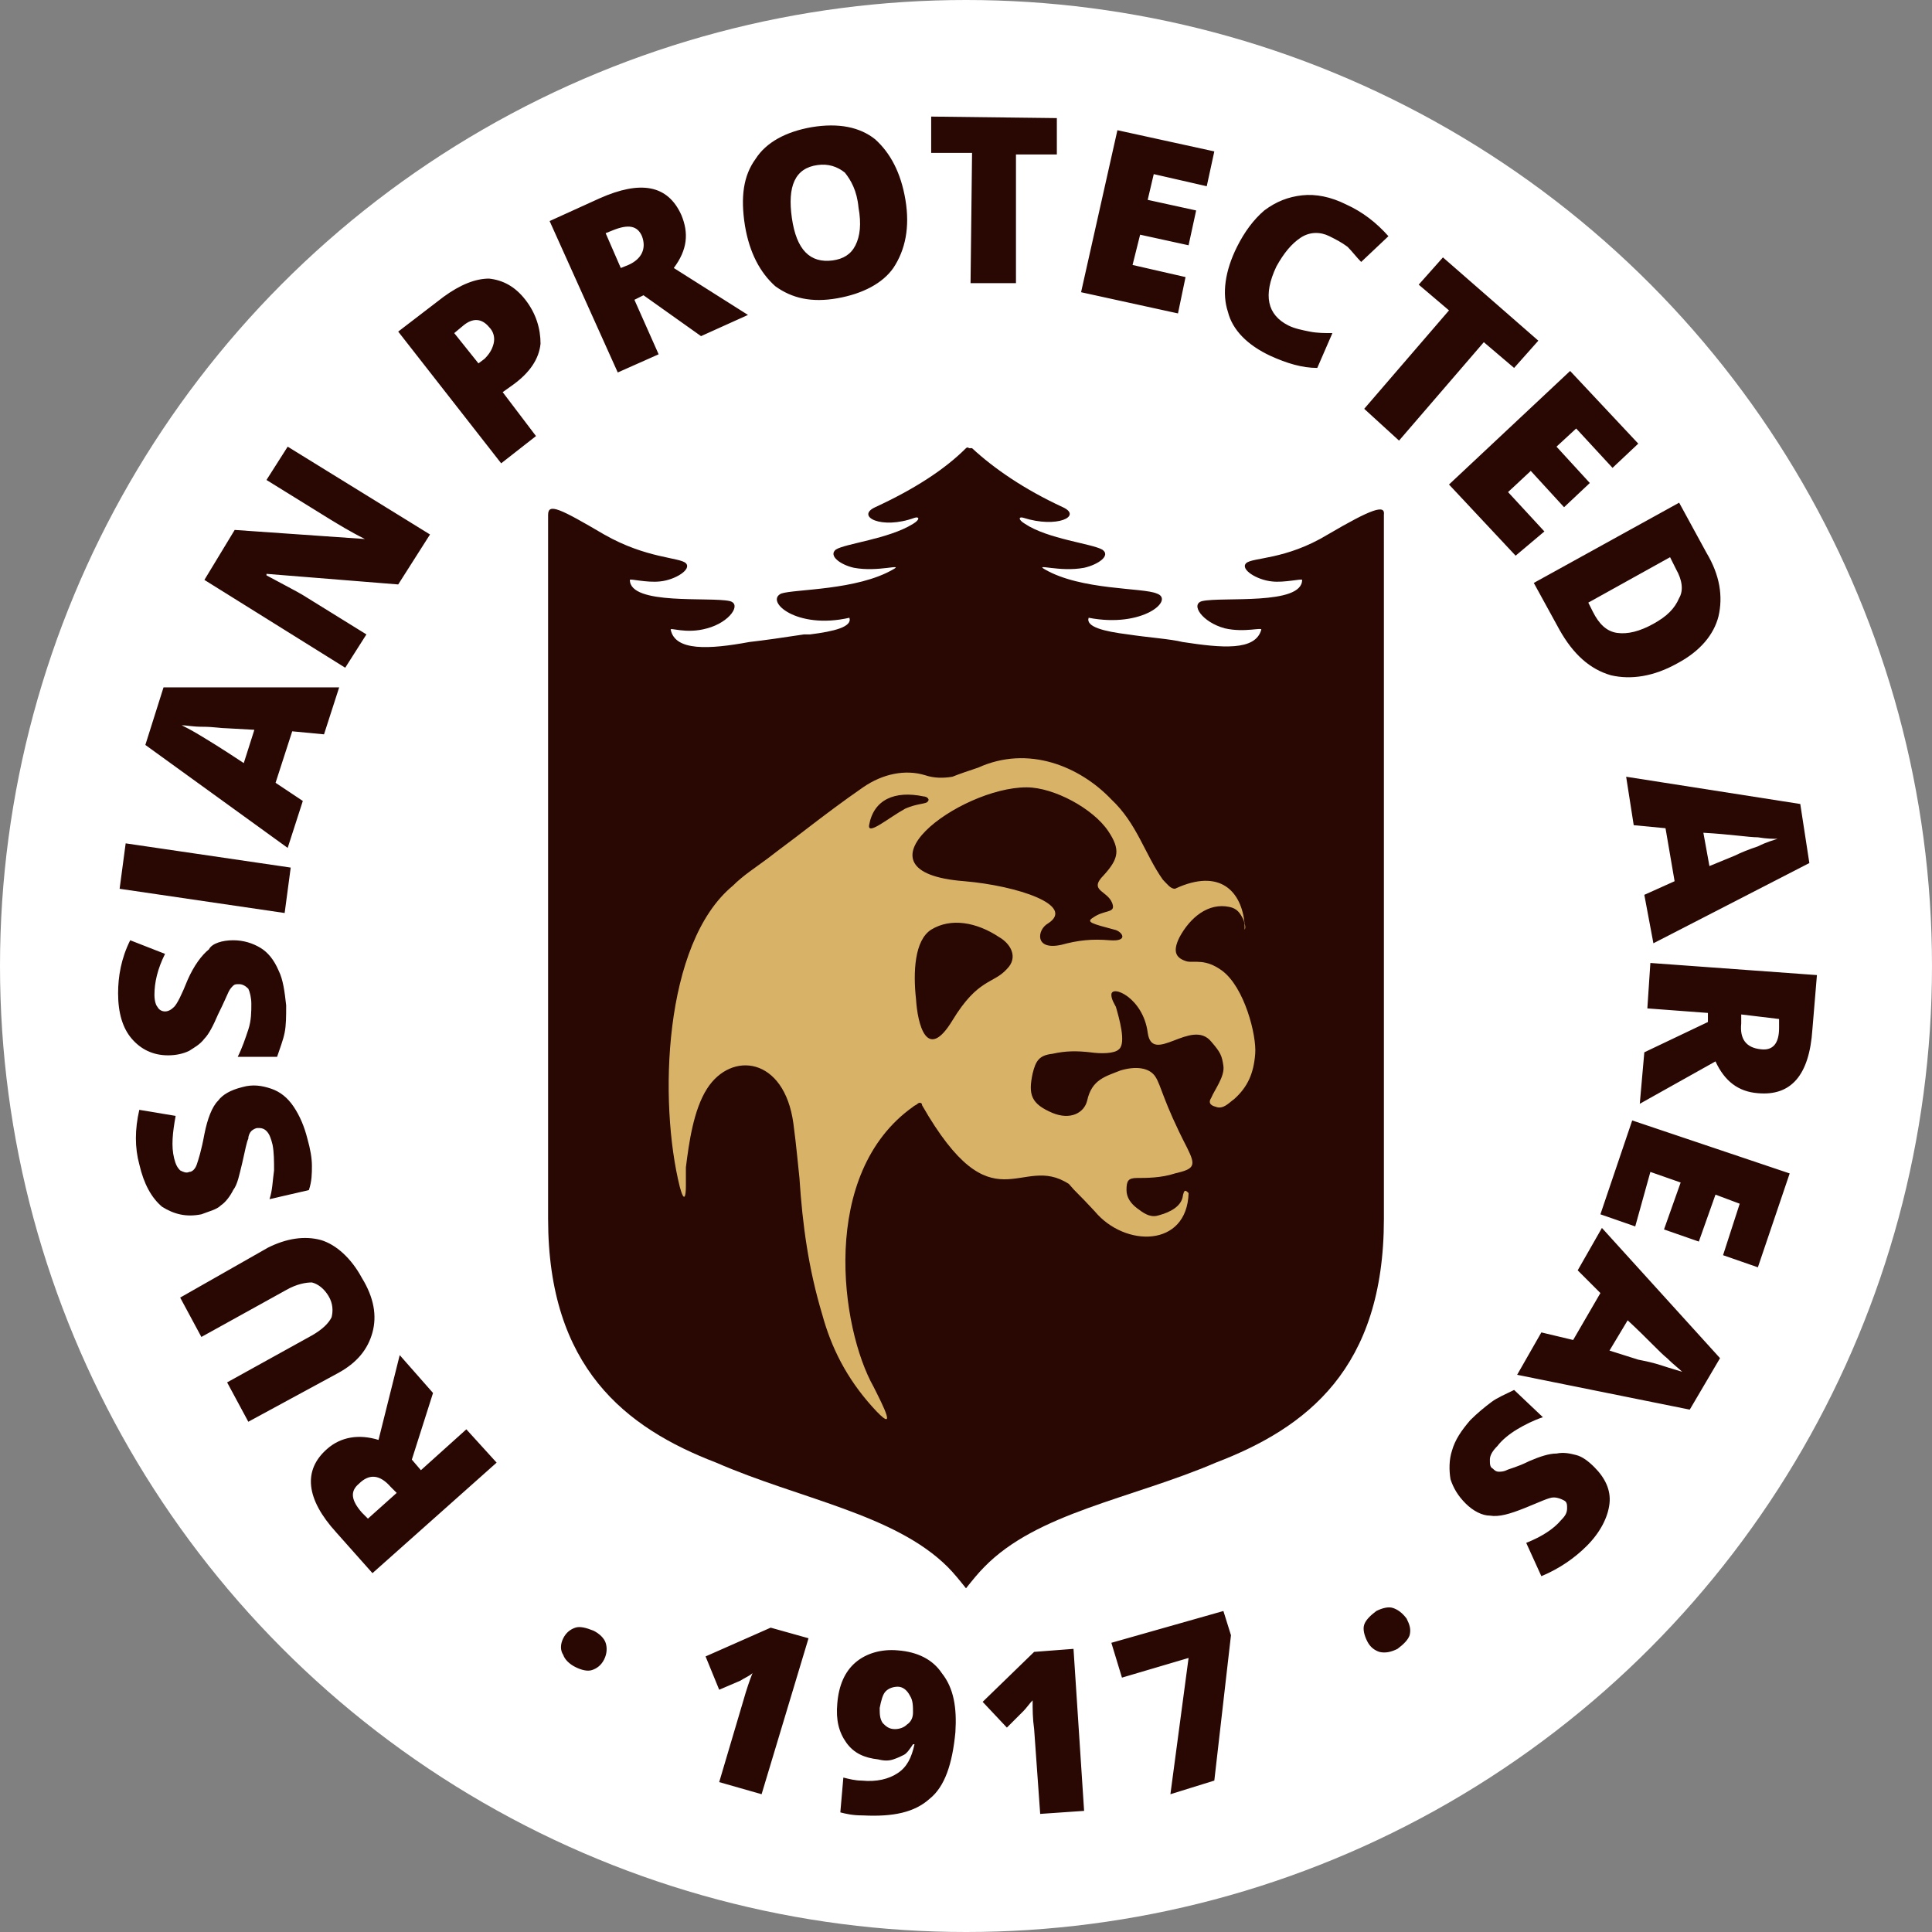<?xml version="1.0" encoding="utf-8"?>
<!-- Generator: Adobe Illustrator 19.1.1, SVG Export Plug-In . SVG Version: 6.00 Build 0)  -->
<svg version="1.1" id="Слой_1" xmlns="http://www.w3.org/2000/svg" xmlns:xlink="http://www.w3.org/1999/xlink" x="0px" y="0px"
	 viewBox="0 0 127.6 127.6" style="enable-background:new 0 0 127.6 127.6;" xml:space="preserve">
<rect x="0" y="0" width="127.6" height="127.6" fill="#808080" stroke="none"/>
<style type="text/css">
	.st0{fill-rule:evenodd;clip-rule:evenodd;fill:#FFFFFF;}
	.st1{fill-rule:evenodd;clip-rule:evenodd;fill:#290703;}
	.st2{fill-rule:evenodd;clip-rule:evenodd;fill:#D8B367;stroke:#231F20;stroke-width:0.567;stroke-miterlimit:22.926;}
</style>
<g>
	<circle class="st0" cx="63.8" cy="63.8" r="63.8"/>
	<path class="st1" d="M27.8,97.1l3-2.7l2,2.2l-8.2,7.3l-2.4-2.7c-2-2.2-2.2-4.1-0.6-5.5c0.9-0.8,2.1-1,3.4-0.6l1.4-5.6l2.2,2.5
		l-1.4,4.4L27.8,97.1L27.8,97.1z M26.2,98.6l-0.4-0.4c-0.7-0.8-1.4-0.9-2.1-0.2c-0.6,0.5-0.5,1.1,0.2,1.9l0.4,0.4L26.2,98.6
		L26.2,98.6z M11.9,85.7l1.4,2.6l5.6-3.1c0.7-0.4,1.3-0.5,1.7-0.5c0.4,0.1,0.8,0.4,1.1,0.9c0.3,0.5,0.3,1,0.2,1.4
		c-0.2,0.4-0.6,0.8-1.3,1.2L15,91.3l1.4,2.6l5.9-3.2c1.3-0.7,2-1.6,2.3-2.7c0.3-1.1,0.1-2.3-0.7-3.6c-0.7-1.3-1.7-2.2-2.7-2.5
		c-1.1-0.3-2.3-0.1-3.5,0.5L11.9,85.7L11.9,85.7z M16,71.8c0.7-0.2,1.3-0.1,1.9,0.1c0.6,0.2,1.1,0.6,1.5,1.2
		c0.4,0.6,0.7,1.3,0.9,2.1c0.2,0.7,0.3,1.3,0.3,1.8c0,0.5,0,1-0.2,1.6l-2.6,0.6c0.2-0.6,0.2-1.2,0.3-1.9c0-0.6,0-1.2-0.1-1.7
		c-0.1-0.4-0.2-0.7-0.4-0.9c-0.2-0.2-0.4-0.2-0.6-0.2c-0.1,0-0.3,0.1-0.4,0.2c-0.1,0.1-0.2,0.3-0.2,0.5c-0.1,0.2-0.2,0.7-0.4,1.6
		c-0.2,0.8-0.3,1.4-0.6,1.8c-0.2,0.4-0.5,0.8-0.8,1c-0.3,0.3-0.8,0.4-1.3,0.6c-1,0.2-1.8,0-2.6-0.5c-0.7-0.6-1.2-1.5-1.5-2.8
		c-0.3-1.1-0.3-2.3,0-3.6l2.4,0.4c-0.2,1.1-0.3,2-0.1,2.8c0.1,0.4,0.2,0.6,0.4,0.8c0.2,0.1,0.4,0.2,0.6,0.1c0.2,0,0.4-0.2,0.5-0.5
		c0.1-0.3,0.3-0.9,0.5-2c0.2-1,0.5-1.8,0.9-2.2C14.7,72.3,15.2,72,16,71.8L16,71.8z M15.4,62.1c0.7,0,1.3,0.2,1.8,0.5
		c0.5,0.3,0.9,0.8,1.2,1.5c0.3,0.6,0.4,1.4,0.5,2.3c0,0.7,0,1.3-0.1,1.8c-0.1,0.5-0.3,1-0.5,1.6l-2.6,0c0.3-0.6,0.5-1.2,0.7-1.8
		c0.2-0.6,0.2-1.2,0.2-1.7c0-0.4-0.1-0.8-0.2-1c-0.2-0.2-0.4-0.3-0.6-0.3c-0.2,0-0.3,0-0.4,0.1c-0.1,0.1-0.2,0.2-0.3,0.4
		c-0.1,0.2-0.3,0.7-0.7,1.5c-0.3,0.7-0.6,1.3-0.9,1.6c-0.3,0.4-0.7,0.6-1,0.8c-0.4,0.2-0.9,0.3-1.4,0.3c-1,0-1.8-0.4-2.4-1.1
		c-0.6-0.7-0.9-1.7-0.9-3c0-1.1,0.2-2.3,0.8-3.5l2.3,0.9c-0.5,1-0.7,1.9-0.7,2.7c0,0.4,0.1,0.7,0.2,0.8c0.1,0.2,0.3,0.3,0.5,0.3
		c0.2,0,0.4-0.1,0.6-0.3c0.2-0.2,0.5-0.8,0.9-1.8c0.4-0.9,0.9-1.6,1.4-2C14,62.3,14.7,62.1,15.4,62.1L15.4,62.1z M18.8,60.3
		L7.9,58.7l0.4-3l10.9,1.6L18.8,60.3L18.8,60.3z M21.4,48.5l1-3.1l-11.6,0l-1.2,3.8l9.4,6.8l1-3.1l-1.8-1.2l1.1-3.4L21.4,48.5
		L21.4,48.5z M16.8,48.2l-0.7,2.2c-1.5-1-2.5-1.6-3-1.9c-0.5-0.3-0.9-0.5-1.1-0.6c0.3,0,0.7,0.1,1.4,0.1c0.7,0,1.2,0.1,1.6,0.1
		L16.8,48.2L16.8,48.2z M28.4,35.3l-2.1,3.3l-8.7-0.7l0,0.1c1.1,0.6,1.9,1,2.4,1.3l4.2,2.6l-1.4,2.2l-9.3-5.8l2-3.3l8.6,0.6l0,0
		c-1-0.5-1.8-1-2.3-1.3l-4.2-2.6l1.4-2.2L28.4,35.3L28.4,35.3z M34.7,19.8c-0.7-0.9-1.5-1.3-2.4-1.4c-0.9,0-1.9,0.4-3,1.2l-3,2.3
		l6.8,8.7l2.3-1.8l-2.2-2.9l0.7-0.5c1.1-0.8,1.7-1.7,1.8-2.7C35.7,21.7,35.4,20.7,34.7,19.8L34.7,19.8z M31.6,24l-1.6-2l0.6-0.5
		c0.6-0.5,1.2-0.5,1.7,0.1c0.3,0.3,0.4,0.7,0.3,1.1c-0.1,0.4-0.3,0.7-0.6,1L31.6,24L31.6,24z M41.9,19.8l1.6,3.6l-2.7,1.2l-4.5-10
		l3.3-1.5c2.7-1.2,4.5-0.9,5.4,1.1c0.5,1.2,0.4,2.3-0.5,3.5l4.9,3.1l-3.1,1.4l-3.8-2.7L41.9,19.8L41.9,19.8z M41,17.7l0.5-0.2
		c0.9-0.4,1.2-1.1,0.9-1.9c-0.3-0.7-0.9-0.8-1.9-0.4L40,15.4L41,17.7L41,17.7z M59.8,13.2c-0.3-1.8-1-3.1-2-4
		c-1-0.8-2.4-1.1-4.2-0.8c-1.7,0.3-3,1-3.7,2.1c-0.8,1.1-1,2.5-0.7,4.4c0.3,1.8,1,3.1,2,4c1.1,0.8,2.4,1.1,4.1,0.8
		c1.7-0.3,3-1,3.7-2C59.8,16.5,60.1,15,59.8,13.2L59.8,13.2z M52.3,14.4c-0.3-2.1,0.2-3.3,1.7-3.5c0.7-0.1,1.3,0.1,1.8,0.5
		c0.4,0.5,0.8,1.2,0.9,2.3c0.2,1.1,0.1,1.9-0.2,2.5c-0.3,0.6-0.8,0.9-1.5,1C53.5,17.4,52.6,16.5,52.3,14.4L52.3,14.4z M67.1,18.7
		l-3,0l0.1-8.6l-2.7,0l0-2.4l8.3,0.1l0,2.4l-2.7,0L67.1,18.7L67.1,18.7z M77.8,20.7l-6.4-1.4l2.4-10.7l6.4,1.4l-0.5,2.3l-3.5-0.8
		l-0.4,1.7l3.2,0.7l-0.5,2.3l-3.2-0.7l-0.5,2l3.5,0.8L77.8,20.7L77.8,20.7z M87.8,15.6c-0.6-0.3-1.3-0.3-1.9,0.1
		c-0.6,0.4-1.1,1-1.6,1.9c-0.9,1.9-0.6,3.2,0.8,3.9c0.4,0.2,0.9,0.3,1.4,0.4c0.5,0.1,1,0.1,1.5,0.1L87,24.3c-1,0-2-0.3-3.1-0.8
		c-1.5-0.7-2.5-1.7-2.8-2.9c-0.4-1.2-0.2-2.7,0.6-4.3c0.5-1,1.1-1.8,1.8-2.4c0.8-0.6,1.6-0.9,2.5-1c0.9-0.1,1.9,0.1,2.9,0.6
		c1.1,0.5,2,1.2,2.8,2.1l-1.8,1.7c-0.3-0.3-0.6-0.7-0.9-1C88.6,16,88.2,15.8,87.8,15.6L87.8,15.6z M92.4,29.1l5.6-6.5l2,1.7l1.6-1.8
		L95.3,17l-1.6,1.8l2,1.7l-5.6,6.5L92.4,29.1L92.4,29.1z M100.1,36.7L95.7,32l8-7.5l4.5,4.8l-1.7,1.6l-2.4-2.6l-1.3,1.2l2.2,2.4
		l-1.7,1.6l-2.2-2.4l-1.5,1.4l2.4,2.6L100.1,36.7L100.1,36.7z M110.8,43.8c1.5-0.8,2.4-1.9,2.7-3.1c0.3-1.3,0.1-2.7-0.8-4.2
		l-1.8-3.3l-9.6,5.3l1.7,3.1c0.9,1.6,2,2.6,3.4,3C107.7,44.9,109.2,44.7,110.8,43.8L110.8,43.8z M109.2,41.2
		c-0.9,0.5-1.7,0.7-2.4,0.6c-0.7-0.1-1.2-0.6-1.6-1.4l-0.3-0.6l5.4-3l0.4,0.8c0.4,0.7,0.5,1.4,0.2,1.9
		C110.6,40.2,110.1,40.7,109.2,41.2L109.2,41.2z M108.6,59.1l2-0.9l-0.6-3.5l-2.1-0.2l-0.5-3.2l11.5,1.8l0.6,3.9l-10.3,5.3
		L108.6,59.1L108.6,59.1z M112.9,57.2l1.7-0.7c0.4-0.2,0.9-0.4,1.5-0.6c0.6-0.3,1-0.4,1.3-0.5c-0.3,0-0.7,0-1.3-0.1
		c-0.6,0-1.8-0.2-3.6-0.3L112.9,57.2L112.9,57.2z M112.8,66.9l-4-0.3l0.2-3l11,0.8l-0.3,3.6c-0.2,3-1.4,4.4-3.6,4.2
		c-1.3-0.1-2.2-0.8-2.8-2.1l-5,2.8l0.3-3.4l4.2-2L112.8,66.9L112.8,66.9z M115,67l0,0.6c-0.1,1,0.3,1.6,1.3,1.7
		c0.8,0.1,1.2-0.4,1.2-1.4l0-0.6L115,67L115,67z M105.7,80.2l2.1-6.2l10.4,3.5l-2.1,6.2l-2.3-0.8l1.1-3.4l-1.6-0.6l-1.1,3.1
		l-2.3-0.8l1.1-3.1l-2-0.7L108,81L105.7,80.2L105.7,80.2z M101.8,88l-1.6,2.8l11.4,2.3l2-3.4l-7.8-8.6l-1.6,2.8l1.5,1.5l-1.8,3.1
		L101.8,88L101.8,88z M106.3,89.2l1.2-2c1.3,1.2,2.1,2.1,2.6,2.5c0.4,0.4,0.8,0.7,1,0.9c-0.3-0.1-0.7-0.2-1.3-0.4
		c-0.6-0.2-1.1-0.3-1.6-0.4L106.3,89.2L106.3,89.2z M96.8,99.3c-0.5-0.5-0.8-1-1-1.6c-0.1-0.6-0.1-1.3,0.1-1.9
		c0.2-0.7,0.6-1.3,1.2-2c0.5-0.5,1-0.9,1.4-1.2c0.4-0.3,0.9-0.5,1.5-0.8l1.9,1.8c-0.6,0.2-1.2,0.5-1.7,0.8c-0.5,0.3-1,0.7-1.3,1.1
		c-0.3,0.3-0.5,0.6-0.5,0.9c0,0.3,0,0.5,0.2,0.6c0.1,0.1,0.2,0.2,0.4,0.2c0.1,0,0.3,0,0.5-0.1c0.2-0.1,0.7-0.2,1.5-0.6
		c0.7-0.3,1.3-0.5,1.8-0.5c0.5-0.1,0.9,0,1.3,0.1c0.4,0.1,0.8,0.4,1.2,0.8c0.7,0.7,1.1,1.5,1,2.4c-0.1,0.9-0.6,1.9-1.5,2.8
		c-0.8,0.8-1.8,1.5-3,2l-1-2.2c1-0.4,1.8-0.9,2.3-1.5c0.3-0.3,0.4-0.5,0.4-0.8c0-0.2,0-0.4-0.2-0.5c-0.2-0.1-0.4-0.2-0.7-0.2
		c-0.3,0-0.9,0.3-1.9,0.7c-1,0.4-1.7,0.6-2.3,0.5C97.9,100.1,97.3,99.8,96.8,99.3z"/>
	<path class="st1" d="M37.2,108.2c0.2-0.4,0.5-0.6,0.8-0.7c0.3-0.1,0.7,0,1.2,0.2c0.4,0.2,0.7,0.5,0.8,0.8c0.1,0.3,0.1,0.7-0.1,1.1
		c-0.2,0.4-0.5,0.6-0.8,0.7c-0.3,0.1-0.7,0-1.1-0.2c-0.4-0.2-0.7-0.5-0.8-0.8C37,109,37,108.6,37.2,108.2L37.2,108.2z M50.3,118.5
		l-2.8-0.8l1.6-5.4c0.2-0.7,0.4-1.3,0.6-1.8c-0.2,0.2-0.5,0.3-0.8,0.5l-1.4,0.6l-0.9-2.2l4.3-1.9l2.5,0.7L50.3,118.5L50.3,118.5z
		 M63.1,114.4c-0.2,2.1-0.7,3.6-1.7,4.4c-1,0.9-2.4,1.2-4.4,1.1c-0.7,0-1.1-0.1-1.5-0.2l0.2-2.3c0.4,0.1,0.8,0.2,1.2,0.2
		c1,0.1,1.8-0.1,2.4-0.5c0.6-0.4,0.9-1,1.1-1.9l-0.1,0c-0.2,0.3-0.4,0.6-0.6,0.7c-0.2,0.1-0.4,0.2-0.7,0.3c-0.3,0.1-0.6,0.1-1,0
		c-0.9-0.1-1.6-0.4-2.1-1.1c-0.5-0.7-0.7-1.5-0.6-2.6c0.1-1.2,0.5-2.1,1.2-2.7c0.7-0.6,1.7-0.9,2.8-0.8c1.3,0.1,2.3,0.6,2.9,1.5
		C63,111.5,63.2,112.8,63.1,114.4L63.1,114.4z M59.3,111.4c-0.3,0-0.6,0.1-0.8,0.3c-0.2,0.2-0.3,0.6-0.4,1.1c0,0.4,0,0.7,0.2,1
		c0.2,0.2,0.4,0.4,0.8,0.4c0.3,0,0.6-0.1,0.8-0.3c0.3-0.2,0.4-0.5,0.4-0.8c0-0.4,0-0.8-0.2-1.1C59.9,111.6,59.6,111.4,59.3,111.4
		L59.3,111.4z M71.6,119.6l-2.9,0.2l-0.4-5.6c-0.1-0.7-0.1-1.3-0.1-1.9c-0.2,0.2-0.4,0.5-0.6,0.7l-1.1,1.1l-1.6-1.7l3.4-3.3l2.6-0.2
		L71.6,119.6L71.6,119.6z M77.3,118.5l1.2-9l-4.4,1.3l-0.7-2.3l7.4-2.1l0.5,1.6l-1.1,9.6L77.3,118.5L77.3,118.5z M90.3,108.4
		c-0.2-0.4-0.3-0.8-0.2-1.1c0.1-0.3,0.4-0.6,0.8-0.9c0.4-0.2,0.8-0.3,1.1-0.2c0.3,0.1,0.6,0.3,0.9,0.7c0.2,0.4,0.3,0.7,0.2,1.1
		c-0.1,0.3-0.4,0.6-0.8,0.9c-0.4,0.2-0.8,0.3-1.2,0.2C90.8,109,90.5,108.8,90.3,108.4z"/>
	<polygon class="st2" points="41.1,77.2 54.9,97.4 70.1,95.9 86.6,84.4 86.4,60.5 69.6,45.5 45.3,53.2 	"/>
	<path class="st1" d="M91.4,44v2.6v33.9c0,9.9-5.1,13.8-11.1,16.1c-5.6,2.4-11.8,3.3-15.3,6.9c-0.4,0.4-0.8,0.9-1.2,1.4
		c-0.4-0.5-0.8-1-1.2-1.4c-3.5-3.5-9.8-4.5-15.3-6.9c-6-2.3-11.1-6.3-11.1-16.1V46.6V46v-2V34c0-0.8,0.8-0.4,3.7,1.3
		c2.8,1.6,5,1.5,5.4,1.9c0.4,0.4-0.7,1.1-1.7,1.2c-0.9,0.1-2-0.2-2-0.1c0,1.7,5.3,1.1,6.6,1.4c0.8,0.2,0,1.4-1.5,1.8
		c-1.4,0.4-2.5-0.1-2.4,0.1c0.3,1.4,2.5,1.3,5.2,0.8c0.9-0.1,2.3-0.3,3.6-0.5c0.1,0,0.3,0,0.4,0l0,0c1.6-0.2,2.8-0.5,2.6-1.1
		c-3.5,0.8-5.6-1.1-4.5-1.6c0.9-0.3,5-0.2,7.4-1.6c0.7-0.4-1,0.2-2.6-0.1c-0.9-0.2-1.7-0.8-1.2-1.2c0.6-0.4,3.5-0.7,5.1-1.7
		c0.5-0.3,0.4-0.5,0.1-0.4c-2.2,0.8-3.9-0.1-2.6-0.7c2.6-1.2,4.6-2.5,6-3.9c0,0,0.1-0.1,0.2,0c0.1,0,0.2,0,0.2,0
		c1.4,1.3,3.4,2.7,6,3.9c1.3,0.6-0.4,1.4-2.6,0.7c-0.3-0.1-0.4,0.1,0.1,0.4c1.5,1,4.4,1.3,5.1,1.7c0.6,0.4-0.3,1-1.2,1.2
		c-1.6,0.3-3.3-0.3-2.6,0.1c2.4,1.4,6.5,1.2,7.4,1.6c1.2,0.4-0.9,2.3-4.5,1.6c-0.2,0.6,1,0.9,2.6,1.1l0,0l0,0l0,0l0,0l0,0l0,0l0,0
		l0,0l0,0l0,0l0,0l0,0l0,0l0,0l0,0l0,0l0,0l0,0l0,0l0,0l0,0l0,0l0,0l0,0l0,0l0,0l0,0l0,0l0,0l0,0l0,0l0,0l0,0l0,0l0,0l0,0l0,0l0,0
		l0,0h0l0,0l0,0l0,0l0,0l0,0l0,0l0,0l0,0l0,0l0,0l0,0l0,0l0,0h0l0,0l0,0l0,0l0,0l0,0l0,0l0,0l0,0l0,0l0,0l0,0l0,0l0,0l0,0
		c1.3,0.2,2.8,0.3,3.6,0.5c2.6,0.4,4.8,0.6,5.2-0.8c0.1-0.2-1.1,0.2-2.4-0.1c-1.5-0.4-2.3-1.6-1.5-1.8c1.3-0.3,6.6,0.3,6.6-1.4
		c0-0.1-1.2,0.2-2,0.1c-1-0.1-2.1-0.8-1.7-1.2c0.4-0.4,2.6-0.2,5.4-1.9c2.9-1.7,3.8-2,3.7-1.3V44L91.4,44z M62.9,51.3
		c-0.6,0.1-1.2,0.1-1.8-0.1c-1.3-0.4-2.8-0.1-4.1,0.8c-1.3,0.9-2.5,1.8-3.8,2.8c-0.9,0.7-1.6,1.2-2.5,1.9c-0.8,0.6-1.6,1.1-2.3,1.8
		c-4.6,3.8-4.9,14.3-3.5,19.9c0.3,1.1,0.4,0.6,0.4-0.1c0-0.3,0-0.7,0-1.2c0.2-1.6,0.5-3.8,1.4-5.2c1.6-2.5,5.1-2.1,5.7,2.3
		c0.2,1.5,0.3,2.7,0.4,3.6c0.2,3.1,0.6,6,1.5,9c0.6,2.2,1.6,4.2,3.3,6.1c1.8,2,0.7-0.1,0.1-1.3c-2.2-3.9-3.6-14.1,2.6-18.5
		c0.1-0.1,0.2-0.1,0.3-0.2c0.1-0.1,0.3-0.1,0.3,0.1c4.7,8.2,6.5,3.1,9.7,5.2c0.5,0.6,0.5,0.5,1.7,1.8c2,2.4,6.1,2.4,6.2-1.2
		c-0.2-0.2-0.3-0.3-0.4,0.3c-0.2,0.8-1.3,1.1-1.7,1.2c-0.5,0.1-0.9-0.2-1.3-0.5c-0.4-0.3-0.7-0.7-0.7-1.2c0-0.6,0.1-0.8,0.7-0.8
		c0.6,0,1.6,0,2.5-0.3c1.3-0.3,1.4-0.5,0.8-1.7c-1.6-3.1-1.7-4.1-2.1-4.7c-0.4-0.6-1.3-0.7-2.3-0.4c-1,0.4-1.9,0.6-2.2,2
		c-0.2,0.8-1.1,1.3-2.3,0.8c-1.4-0.6-1.6-1.2-1.3-2.6c0.2-0.8,0.4-1.2,1.3-1.3c0.9-0.2,1.6-0.2,2.5-0.1c0.7,0.1,1.6,0.1,1.9-0.2
		c0.5-0.4,0-2.1-0.2-2.8c-0.1-0.2-0.3-0.5-0.3-0.8c0-0.7,2.1,0.2,2.4,2.5c0.3,2.2,2.9-1,4.2,0.6c0.6,0.7,0.7,0.9,0.8,1.6
		c0.1,0.7-0.6,1.6-0.8,2.1c-0.2,0.3-0.1,0.5,0.3,0.6c0.5,0.2,0.9-0.3,1.2-0.5c0.9-0.8,1.3-1.7,1.4-3c0.1-1.2-0.7-4.4-2.2-5.5
		c-1.1-0.8-1.8-0.5-2.3-0.6c-0.7-0.2-1-0.6-0.5-1.6c0.7-1.3,1.9-2.3,3.3-2c0.5,0.1,0.7,0.4,0.9,0.8c0.1,0.2,0.1,0.4,0.1,0.6
		c0,0,0,0.1,0,0.1c0,0,0.1-0.1,0-0.4c-0.2-2.1-1.6-3.7-4.6-2.3c-0.3,0-0.5-0.3-0.8-0.6c-1.2-1.7-1.7-3.7-3.4-5.3
		c-2.1-2.2-5.5-3.6-8.8-2.1C64,50.9,63.4,51.1,62.9,51.3L62.9,51.3z M66,61.9c-1.5-1-3.2-1.3-4.5-0.5c-1.1,0.7-1.2,2.8-1,4.6
		c0.1,1.6,0.7,4.2,2.4,1.4c1.7-2.8,2.7-2.4,3.6-3.4C67.3,63.2,66.7,62.3,66,61.9L66,61.9z M72.2,60.6c0.7-0.5,1.4-0.3,1.3-0.8
		c-0.2-1-1.7-0.9-0.6-2c1-1.1,1.1-1.7,0.3-2.9c-1-1.5-3.6-2.9-5.4-2.9c-4.4,0-12,5.6-4.1,6.2c3.5,0.3,7.4,1.6,5.5,2.8
		c-0.7,0.4-0.9,1.8,0.9,1.4c1.1-0.3,2-0.4,3.2-0.3c1.3,0.1,0.8-0.6,0.3-0.7C72.1,61,71.7,60.9,72.2,60.6L72.2,60.6z M61.2,53
		c0.3-0.2,0-0.4-0.2-0.4c-1.9-0.4-3.3,0.2-3.6,1.9c-0.1,0.7,1.3-0.5,2.4-1.1C60.5,53.1,61,53.1,61.2,53z"/>
</g>
</svg>
